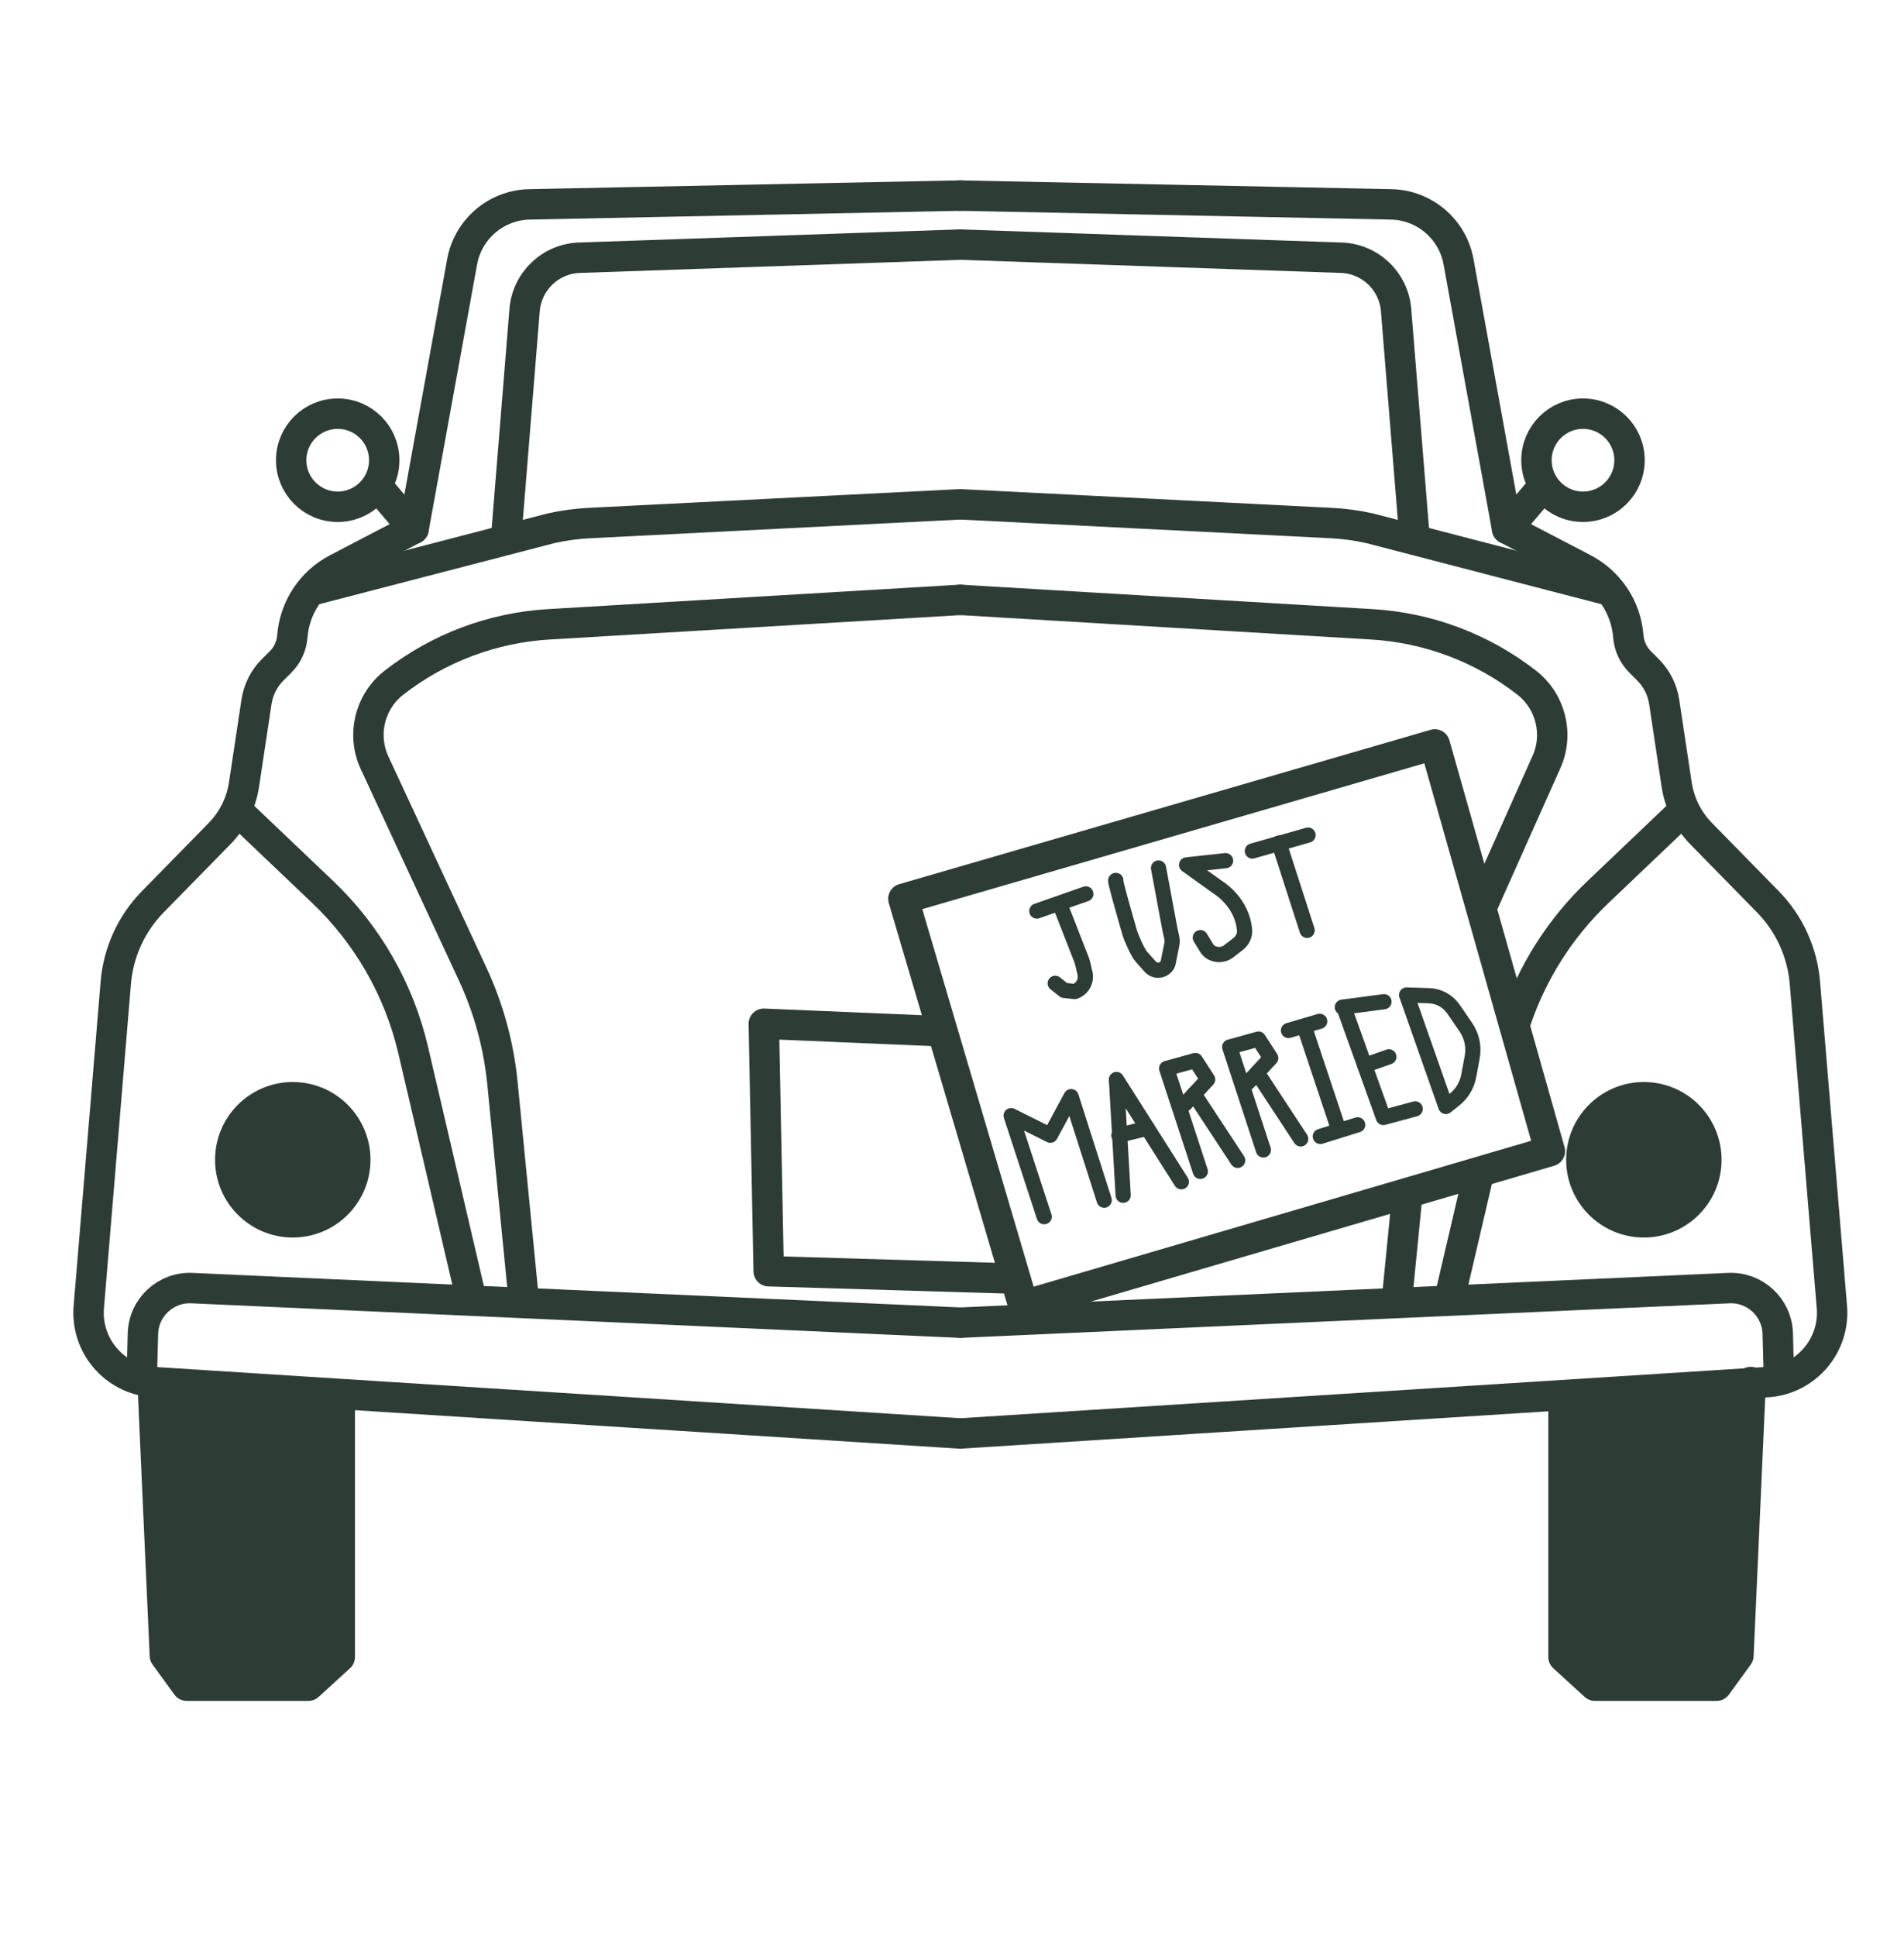 <?xml version="1.0" encoding="UTF-8"?>
<svg id="d" data-name="Icons" xmlns="http://www.w3.org/2000/svg" width="1.739in" height="1.768in" viewBox="0 0 125.205 127.311">
  <path d="m63.151,12.857l-28.324.577c-2.191.039-4.051,1.619-4.443,3.776l-3.191,17.551-5.035,2.623c-1.677.874-2.787,2.548-2.938,4.433l-.002.019c-.051.631-.324,1.224-.772,1.672l-.523.523c-.57.57-.942,1.307-1.062,2.103l-.821,5.438c-.184,1.217-.746,2.345-1.608,3.224l-4.389,4.478c-1.408,1.436-2.269,3.319-2.436,5.323l-1.776,21.315c-.21,2.523,1.671,4.737,4.195,4.936l53.124,3.38" fill="none" stroke="#2e3c36" stroke-linecap="round" stroke-linejoin="round" stroke-width="2"/>
  <path d="m9.316,90.488l.076-2.821c.047-1.724,1.499-3.074,3.221-2.995l50.538,2.272" fill="none" stroke="#2e3c36" stroke-linecap="round" stroke-linejoin="round" stroke-width="2"/>
  <path d="m15.759,53.444l5.457,5.193c2.955,2.812,5.023,6.425,5.951,10.397l3.732,15.977" fill="none" stroke="#2e3c36" stroke-linecap="round" stroke-linejoin="round" stroke-width="2"/>
  <path d="m63.151,39.432l-27.034,1.605c-3.714.213-7.275,1.55-10.211,3.834h0c-1.603,1.247-2.133,3.435-1.277,5.277l6.45,13.884c1.053,2.266,1.715,4.694,1.959,7.18l1.403,14.282" fill="none" stroke="#2e3c36" stroke-linecap="round" stroke-linejoin="round" stroke-width="2"/>
  <path d="m20.59,38.788l15.628-4.059c.854-.193,1.723-.31,2.597-.35l24.336-1.228" fill="none" stroke="#2e3c36" stroke-linecap="round" stroke-linejoin="round" stroke-width="2"/>
  <path d="m63.151,16.079l-25.043.862c-1.905.06-3.461,1.54-3.615,3.44l-1.179,14.542" fill="none" stroke="#2e3c36" stroke-linecap="round" stroke-linejoin="round" stroke-width="2"/>
  <polyline points="61.66 67.778 50.225 67.295 50.547 83.562 66.653 84.045" fill="none" stroke="#2e3c36" stroke-linecap="round" stroke-linejoin="round" stroke-width="2"/>
  <polygon points="59.405 59.081 67.297 85.817 101.925 75.67 94.355 48.935 59.405 59.081" fill="none" stroke="#2e3c36" stroke-linecap="round" stroke-linejoin="round" stroke-width="2"/>
  <line x1="27.194" y1="34.761" x2="24.858" y2="32.023" fill="none" stroke="#2e3c36" stroke-linecap="round" stroke-linejoin="round" stroke-width="2"/>
  <circle cx="22.201" cy="30.252" r="3.06" fill="none" stroke="#2e3c36" stroke-linecap="round" stroke-linejoin="round" stroke-width="2"/>
  <g>
    <path d="m63.151,12.857l28.324.577c2.191.039,4.051,1.619,4.443,3.776l3.191,17.551,5.035,2.623c1.677.874,2.787,2.548,2.938,4.433l.002.019c.051.631.324,1.224.772,1.672l.523.523c.57.57.942,1.307,1.062,2.103l.821,5.438c.184,1.217.746,2.345,1.608,3.224l4.389,4.478c1.408,1.436,2.269,3.319,2.436,5.323l1.776,21.315c.21,2.523-1.671,4.737-4.195,4.936l-53.124,3.38" fill="none" stroke="#2e3c36" stroke-linecap="round" stroke-linejoin="round" stroke-width="2"/>
    <path d="m116.987,90.488l-.076-2.821c-.047-1.724-1.499-3.074-3.221-2.995l-50.538,2.272" fill="none" stroke="#2e3c36" stroke-linecap="round" stroke-linejoin="round" stroke-width="2"/>
    <line x1="97.239" y1="77.159" x2="95.405" y2="85.012" fill="none" stroke="#2e3c36" stroke-linecap="round" stroke-linejoin="round" stroke-width="2"/>
    <path d="m110.544,53.444l-5.457,5.193c-2.464,2.345-4.312,5.248-5.396,8.451" fill="none" stroke="#2e3c36" stroke-linecap="round" stroke-linejoin="round" stroke-width="2"/>
    <line x1="92.532" y1="78.668" x2="91.861" y2="85.495" fill="none" stroke="#2e3c36" stroke-linecap="round" stroke-linejoin="round" stroke-width="2"/>
    <path d="m63.151,39.432l27.034,1.605c3.714.213,7.275,1.55,10.211,3.834h0c1.603,1.247,2.133,3.435,1.277,5.277l-4.097,9.174" fill="none" stroke="#2e3c36" stroke-linecap="round" stroke-linejoin="round" stroke-width="2"/>
    <path d="m105.713,38.788l-15.628-4.059c-.854-.193-1.723-.31-2.597-.35l-24.336-1.228" fill="none" stroke="#2e3c36" stroke-linecap="round" stroke-linejoin="round" stroke-width="2"/>
    <path d="m63.151,16.079l25.043.862c1.905.06,3.461,1.54,3.615,3.44l1.179,14.542" fill="none" stroke="#2e3c36" stroke-linecap="round" stroke-linejoin="round" stroke-width="2"/>
    <line x1="99.109" y1="34.761" x2="101.444" y2="32.023" fill="none" stroke="#2e3c36" stroke-linecap="round" stroke-linejoin="round" stroke-width="2"/>
    <circle cx="104.102" cy="30.252" r="3.06" fill="none" stroke="#2e3c36" stroke-linecap="round" stroke-linejoin="round" stroke-width="2"/>
  </g>
  <line x1="68.183" y1="59.886" x2="71.404" y2="58.759" fill="none" stroke="#2e3c36" stroke-linecap="round" stroke-linejoin="round"/>
  <path d="m69.713,59.484l1.39,3.552c.04.102.073.206.098.313l.147.617c.123.517-.169,1.043-.674,1.211l-.699-.076-.584-.463" fill="none" stroke="#2e3c36" stroke-linecap="round" stroke-linejoin="round"/>
  <path d="m73.377,57.873c-.095-.071.608,2.379.917,3.444.092.318.526,1.305.746,1.552l.599.674c.346.389.981.274,1.169-.211l.253-1.261c.084-.218-.083-.756-.126-.985l-.75-4.028" fill="none" stroke="#2e3c36" stroke-linecap="round" stroke-linejoin="round"/>
  <path d="m80.595,56.575l-2.563.278,1.992,1.429c1.054.679,1.717,1.716,1.819,2.845h0c.032.353-.129.698-.435.934l-.623.481c-.447.345-1.153.236-1.432-.221l-.419-.687" fill="none" stroke="#2e3c36" stroke-linecap="round" stroke-linejoin="round"/>
  <polyline points="82.356 55.941 84.239 55.403 86.02 54.894" fill="none" stroke="#2e3c36" stroke-linecap="round" stroke-linejoin="round"/>
  <line x1="85.96" y1="61.155" x2="84.108" y2="55.417" fill="none" stroke="#2e3c36" stroke-linecap="round" stroke-linejoin="round"/>
  <polyline points="68.666 79.978 66.492 73.335 69.069 74.623 70.438 72.087 72.612 78.891" fill="none" stroke="#2e3c36" stroke-linecap="round" stroke-linejoin="round"/>
  <polyline points="73.86 78.569 73.418 70.959 75.453 74.166 77.686 77.683" fill="none" stroke="#2e3c36" stroke-linecap="round" stroke-linejoin="round"/>
  <line x1="73.579" y1="74.623" x2="75.453" y2="74.166" fill="none" stroke="#2e3c36" stroke-linecap="round" stroke-linejoin="round"/>
  <polyline points="78.934 76.999 76.719 70.234 78.612 69.711 79.417 70.959 78.528 71.92 77.927 72.57" fill="none" stroke="#2e3c36" stroke-linecap="round" stroke-linejoin="round"/>
  <line x1="81.39" y1="76.274" x2="78.528" y2="71.92" fill="none" stroke="#2e3c36" stroke-linecap="round" stroke-linejoin="round"/>
  <polyline points="83.081 75.59 80.866 68.825 82.759 68.302 83.564 69.55 82.676 70.511 82.074 71.161" fill="none" stroke="#2e3c36" stroke-linecap="round" stroke-linejoin="round"/>
  <line x1="85.537" y1="74.865" x2="82.676" y2="70.511" fill="none" stroke="#2e3c36" stroke-linecap="round" stroke-linejoin="round"/>
  <line x1="84.732" y1="67.738" x2="86.785" y2="67.134" fill="none" stroke="#2e3c36" stroke-linecap="round" stroke-linejoin="round"/>
  <line x1="85.779" y1="67.496" x2="87.953" y2="74.019" fill="none" stroke="#2e3c36" stroke-linecap="round" stroke-linejoin="round"/>
  <line x1="86.826" y1="74.704" x2="89.282" y2="73.939" fill="none" stroke="#2e3c36" stroke-linecap="round" stroke-linejoin="round"/>
  <polyline points="88.476 66.49 89.744 70.026 90.973 73.456 93.067 72.892" fill="none" stroke="#2e3c36" stroke-linecap="round" stroke-linejoin="round"/>
  <line x1="91.335" y1="69.469" x2="89.744" y2="70.026" fill="none" stroke="#2e3c36" stroke-linecap="round" stroke-linejoin="round"/>
  <line x1="91.013" y1="65.846" x2="88.275" y2="66.208" fill="none" stroke="#2e3c36" stroke-linecap="round" stroke-linejoin="round"/>
  <path d="m92.503,65.403l2.577,7.328.559-.441c.496-.391.833-.949.948-1.569l.229-1.235c.126-.681-.023-1.384-.414-1.955l-.819-1.196c-.366-.535-.966-.864-1.614-.884l-1.465-.047Z" fill="none" stroke="#2e3c36" stroke-linecap="round" stroke-linejoin="round"/>
  <polyline points="10.027 90.849 10.835 108.831 12.273 110.808 20.271 110.808 22.338 108.921 22.338 91.936" fill="#2e3c36" stroke="#2e3c36" stroke-linecap="round" stroke-linejoin="round" stroke-width="2"/>
  <polyline points="115.132 90.849 114.325 108.831 112.887 110.808 104.888 110.808 102.821 108.921 102.821 91.936" fill="#2e3c36" stroke="#2e3c36" stroke-linecap="round" stroke-linejoin="round" stroke-width="2"/>
  <circle cx="19.246" cy="76.237" r="4.111" fill="#2e3c36" stroke="#2e3c36" stroke-linecap="round" stroke-linejoin="round" stroke-width="2"/>
  <circle cx="108.105" cy="76.237" r="4.111" fill="#2e3c36" stroke="#2e3c36" stroke-linecap="round" stroke-linejoin="round" stroke-width="2"/>
</svg>